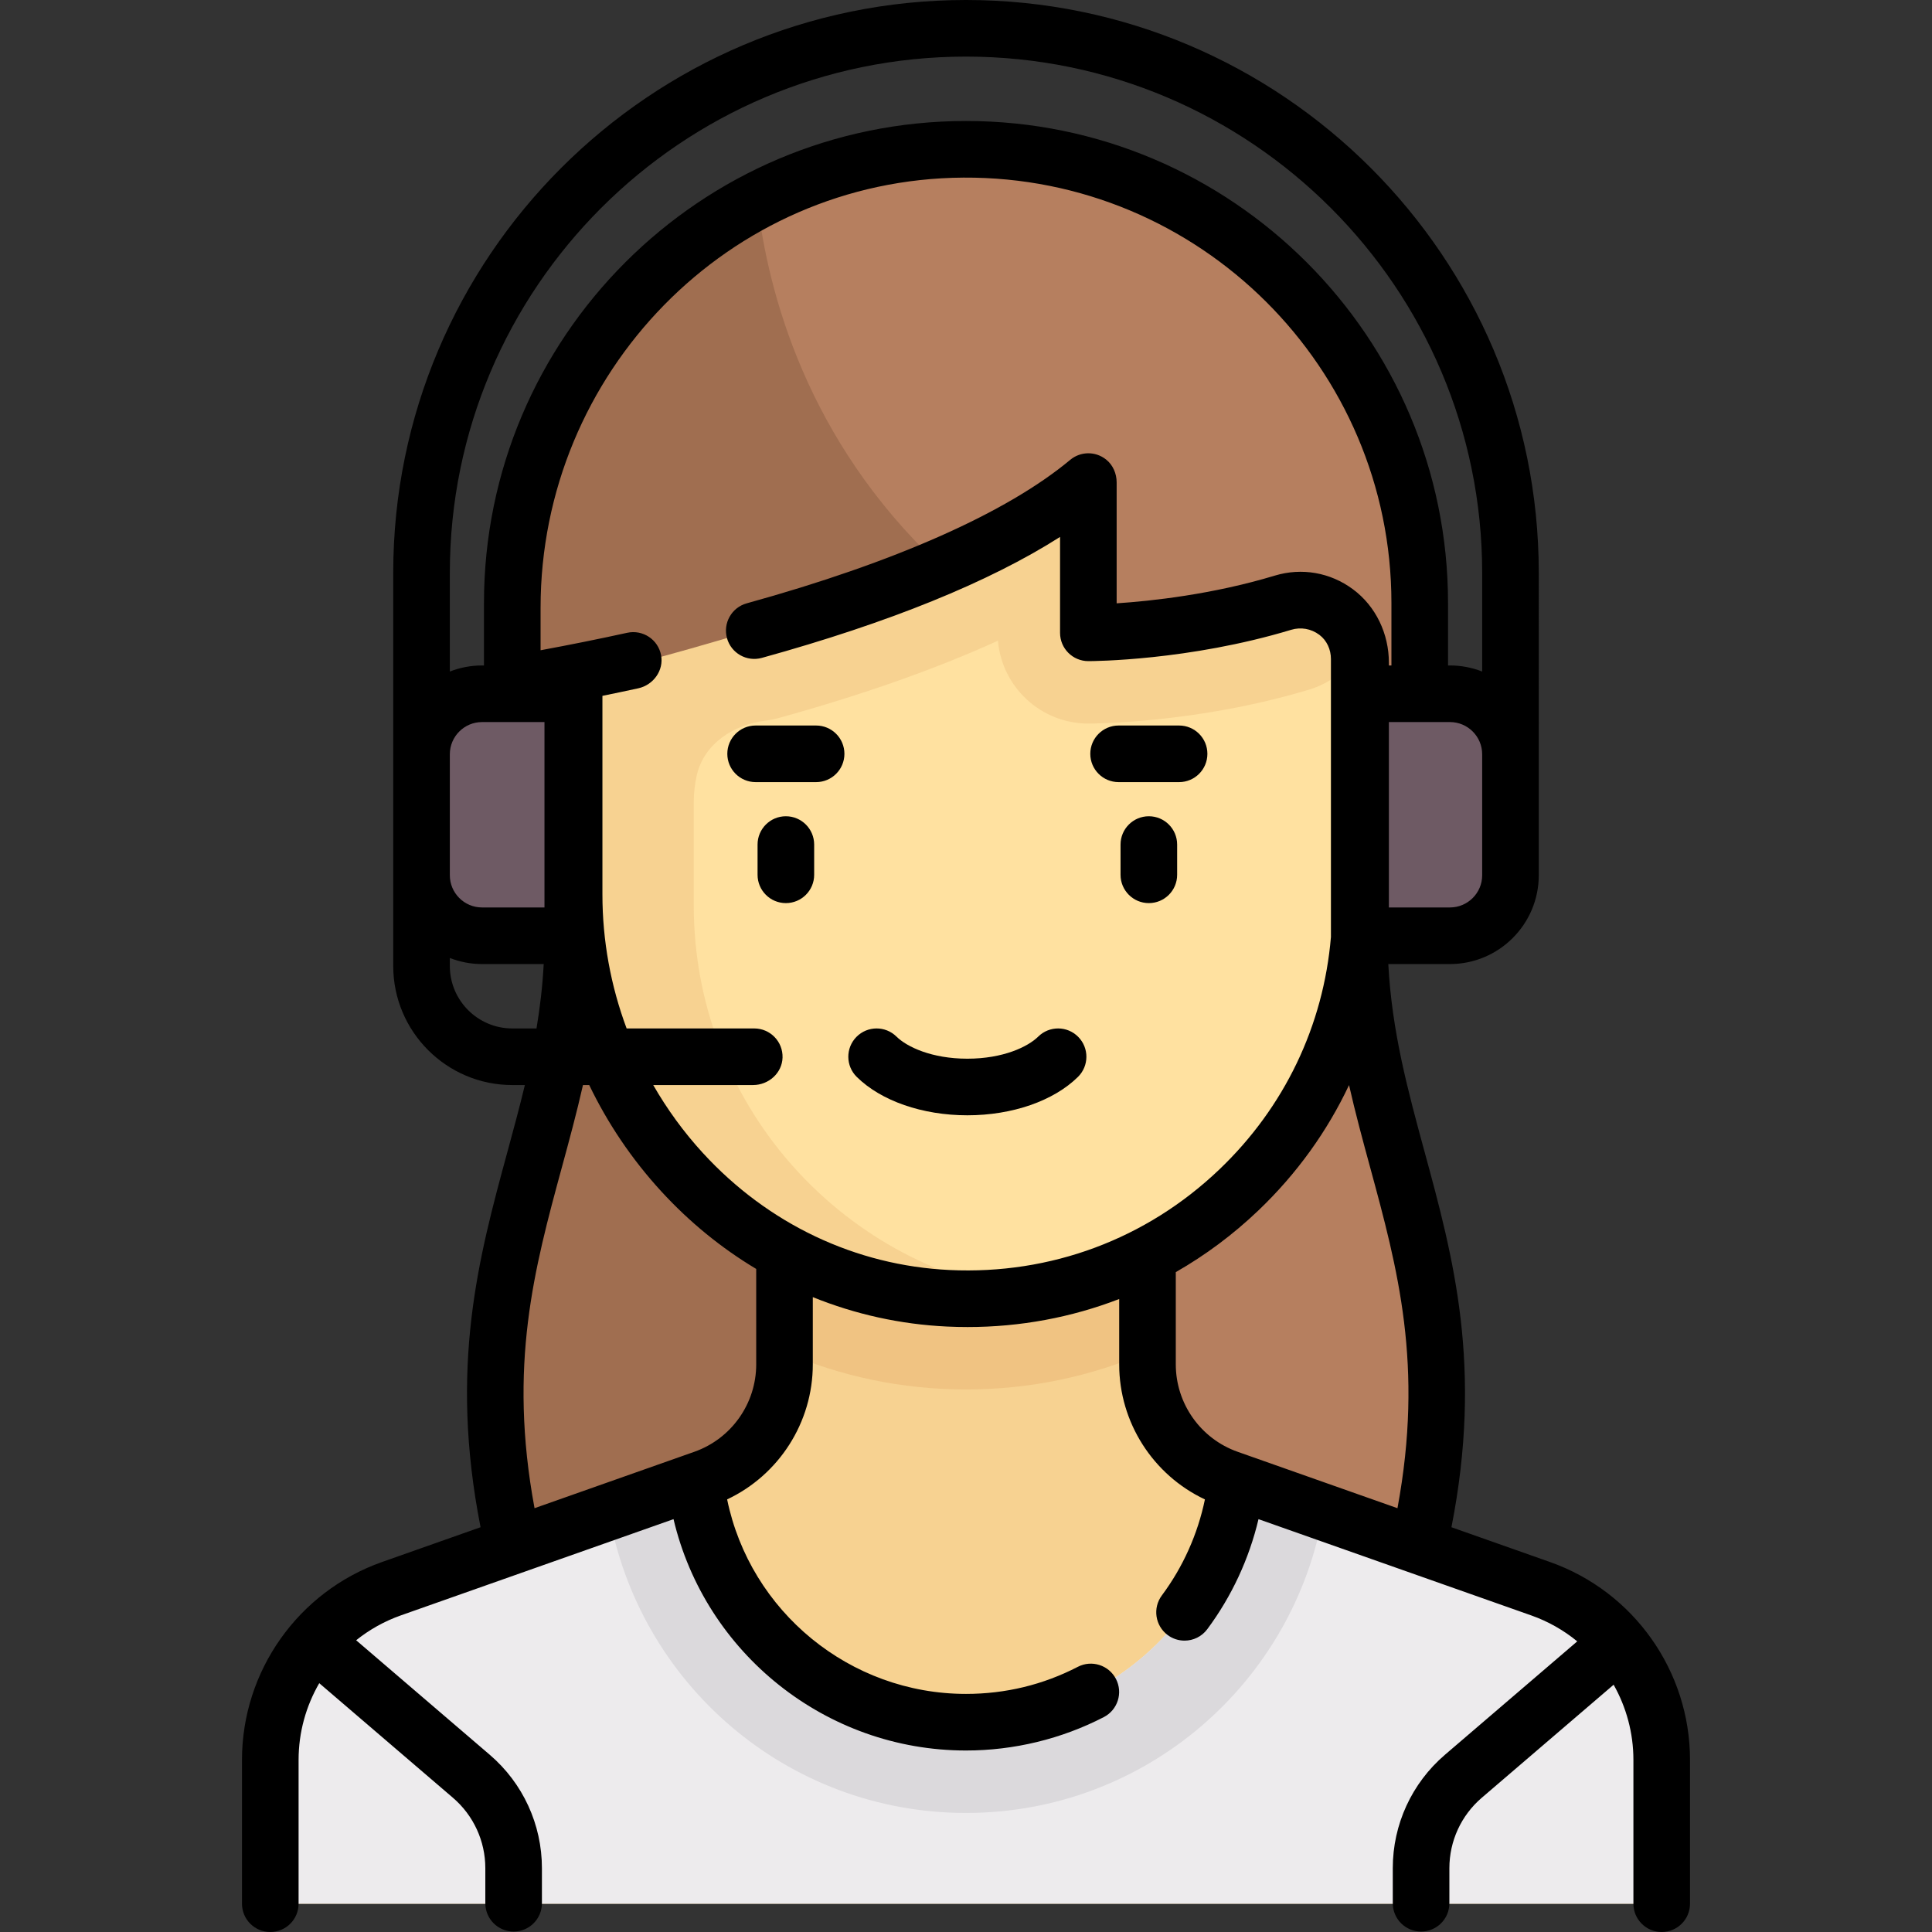 <?xml version="1.0" encoding="iso-8859-1"?>
<!-- Generator: Adobe Illustrator 19.0.0, SVG Export Plug-In . SVG Version: 6.00 Build 0)  -->
<svg version="1.1" id="Capa_1" xmlns="http://www.w3.org/2000/svg" xmlns:xlink="http://www.w3.org/1999/xlink" x="0px" y="0px"
	 viewBox="0 0 512 512" style="enable-background:new 0 0 512 512;" xml:space="preserve">
<rect x="0" y="0" width="512" height="512" fill="#333333" stroke="none"/>
<path style="fill:#B67F5F;" d="M360.21,239.967H151.791c0,61.724-32.065,96.995-16.032,176.355h240.484
	C392.274,336.963,360.21,301.692,360.21,239.967z"/>
<path style="fill:#A06E50;" d="M256,239.967h-104.21c0,61.724-32.065,96.995-16.032,176.355H256V239.967z"/>
<path style="fill:#F7D291;" d="M408.283,421.029l-82.792-29.221c-12.82-4.525-21.393-16.642-21.393-30.237v-49.459h-96.194v49.459
	c0,13.595-8.573,25.712-21.393,30.236l-82.793,29.221c-19.229,6.787-32.089,24.962-32.089,45.354V504.5H440.37v-38.116
	C440.371,445.992,427.512,427.816,408.283,421.029z"/>
<path style="fill:#EDEBED;" d="M408.283,421.029l-80.651-28.466c-4.125,35.926-34.6,63.839-71.631,63.839
	s-67.506-27.913-71.631-63.839l-80.651,28.465c-19.23,6.787-32.089,24.962-32.089,45.354V504.5h368.742v-38.116
	C440.371,445.992,427.512,427.816,408.283,421.029z"/>
<path style="fill:#F0C382;" d="M207.904,358.306c14.753,6.391,31.02,9.92,48.097,9.92s33.344-3.529,48.097-9.92v-38.177h-96.194
	L207.904,358.306L207.904,358.306z"/>
<path style="fill:#FFE1A0;" d="M256,344.177L256,344.177c-57.554,0-104.21-46.656-104.21-104.21V127.742h208.42v112.226
	C360.21,297.521,313.553,344.177,256,344.177z"/>
<path style="fill:#F7D291;" d="M151.79,127.742v112.226c0,57.553,46.656,104.21,104.21,104.21c5.466,0,10.793-0.547,16.032-1.359
	c-49.921-7.729-88.177-50.764-88.177-102.851v-27.417c0-2.464,0.284-4.874,0.824-7.196c1.93-8.296,9.742-13.344,18.198-14.377
	c1.136-0.139,2.277-0.364,3.414-0.68c22.334-6.169,41.764-13.026,58.172-20.51c1.057,12.306,11.382,21.966,23.962,21.966
	c1.174,0,29.058-0.102,58.54-9.01c5.184-1.567,9.378-4.775,12.353-8.83l0.892-1.983v-44.188L151.79,127.742L151.79,127.742z"/>
<g>
	<polygon style="fill:#FFD164;" points="304.089,360.21 304.097,360.212 304.097,359.952 	"/>
	<polygon style="fill:#FFD164;" points="207.904,359.952 207.904,360.212 207.911,360.21 	"/>
</g>
<path style="fill:#A06E50;" d="M250.189,39.702c-64.674,3.045-114.43,58.756-114.43,123.501v36.684h16.032v-7.279
	c0-7.292,4.883-13.669,11.941-15.498c31.404-8.138,81.984-23.036,112.7-41.325c5.308-3.161,11.992,0.744,11.992,6.922v16.63
	c0,4.634,3.875,8.32,8.498,8.006c9.59-0.652,26.079-2.482,43.081-7.619c9.257-2.797,20.208,8.099,20.208,19.673v20.49h16.032
	v-40.081C376.242,91.471,319.238,36.45,250.189,39.702z"/>
<path style="fill:#B67F5F;" d="M250.189,39.702c-17.903,0.843-34.592,5.837-49.469,13.826c2.794,23.881,13.031,63.005,47.961,95.95
	c10.149-4.29,19.651-8.87,27.752-13.694c5.308-3.161,11.992,0.745,11.992,6.923v16.63c0,4.633,3.875,8.32,8.498,8.006
	c9.59-0.652,26.079-2.482,43.081-7.619c9.257-2.797,20.208,8.099,20.208,19.673v20.49h16.032v-40.081
	C376.242,91.471,319.238,36.45,250.189,39.702z"/>
<g>
	<path style="fill:#6E5A64;" d="M127.743,247.984h24.048v-64.129h-24.048c-8.854,0-16.032,7.178-16.032,16.032v32.065
		C111.711,240.806,118.889,247.984,127.743,247.984z"/>
	<path style="fill:#6E5A64;" d="M384.258,247.984H360.21v-64.129h24.048c8.854,0,16.032,7.178,16.032,16.032v32.065
		C400.29,240.806,393.112,247.984,384.258,247.984z"/>
</g>
<path style="fill:#DBD9DC;" d="M161.312,400.702c7.815,45.275,47.181,79.749,94.689,79.749c47.509,0,86.874-34.474,94.689-79.75
	l-23.058-8.138c-4.125,35.926-34.599,63.839-71.63,63.839s-67.506-27.913-71.63-63.839L161.312,400.702z"/>
<path d="M275.141,274.71c-2.738,2.7-9.3,5.854-18.782,5.854c-9.482,0-16.043-3.153-18.78-5.854
	c-2.946-2.907-7.695-2.879-10.606,0.071c-2.909,2.948-2.877,7.697,0.071,10.606c6.458,6.372,17.418,10.177,29.315,10.177
	c11.897,0,22.856-3.805,29.315-10.177c2.949-2.908,2.981-7.657,0.072-10.605C282.839,271.831,278.089,271.801,275.141,274.71z"/>
<path d="M208.262,216.316c-4.143,0-7.5,3.357-7.5,7.5v8.017c0,4.143,3.357,7.5,7.5,7.5s7.5-3.357,7.5-7.5v-8.017
	C215.762,219.674,212.405,216.316,208.262,216.316z"/>
<path d="M304.455,216.316c-4.143,0-7.5,3.357-7.5,7.5v8.017c0,4.143,3.357,7.5,7.5,7.5s7.5-3.357,7.5-7.5v-8.017
	C311.955,219.674,308.598,216.316,304.455,216.316z"/>
<path d="M216.279,192.269h-16.032c-4.143,0-7.5,3.357-7.5,7.5s3.357,7.5,7.5,7.5h16.032c4.143,0,7.5-3.357,7.5-7.5
	S220.422,192.269,216.279,192.269z"/>
<path d="M312.472,192.269H296.44c-4.143,0-7.5,3.357-7.5,7.5s3.357,7.5,7.5,7.5h16.032c4.143,0,7.5-3.357,7.5-7.5
	S316.615,192.269,312.472,192.269z"/>
<path d="M410.779,413.957l-26.133-9.223c8.367-42.541,0.509-71.46-7.11-99.455c-4.445-16.331-8.669-31.868-9.622-49.795h16.345
	c12.976,0,23.532-10.557,23.532-23.532V151.79C407.79,68.093,339.697,0,256,0s-151.79,68.093-151.79,151.79V256
	c0,17.396,14.152,31.549,31.548,31.549h3.338c-1.416,5.907-3.008,11.765-4.631,17.729c-7.619,27.995-15.478,56.915-7.11,99.455
	l-26.133,9.223c-22.187,7.83-37.093,28.899-37.093,52.427V504.5c0,4.143,3.357,7.5,7.5,7.5s7.5-3.357,7.5-7.5v-38.116
	c0-7.302,1.972-14.276,5.477-20.325l35.432,30.371c5.451,4.673,8.578,11.471,8.578,18.65v9.301c0,4.143,3.357,7.5,7.5,7.5
	s7.5-3.357,7.5-7.5v-9.301c0-11.564-5.036-22.514-13.816-30.039l-35.415-30.357c3.486-2.792,7.462-5.041,11.829-6.583l72.278-25.51
	c8.362,35.468,40.34,61.311,77.508,61.311c12.693,0,25.323-3.062,36.526-8.854c3.68-1.902,5.12-6.427,3.218-10.106
	c-1.903-3.68-6.432-5.12-10.106-3.218c-9.213,4.763-19.185,7.178-29.638,7.178c-30.793,0-57.192-21.848-63.302-51.547
	c13.726-6.47,22.705-20.383,22.705-35.784V343.75c11.233,4.552,23.215,7.218,35.564,7.799c1.824,0.086,3.643,0.129,5.455,0.129
	c13.957,0,27.516-2.543,40.174-7.426v17.319c0,15.405,8.984,29.323,22.718,35.79c-1.895,9.171-5.8,17.899-11.414,25.444
	c-2.473,3.323-1.782,8.021,1.541,10.494c1.345,1,2.914,1.482,4.471,1.482c2.29,0,4.551-1.045,6.023-3.023
	c6.468-8.693,11.094-18.664,13.579-29.166l72.271,25.507c4.522,1.596,8.629,3.947,12.202,6.878l-35.071,30.061
	c-8.78,7.525-13.816,18.475-13.816,30.039v9.301c0,4.143,3.357,7.5,7.5,7.5s7.5-3.357,7.5-7.5v-9.301
	c0-7.18,3.127-13.978,8.578-18.65l34.951-29.959c3.357,5.953,5.241,12.776,5.241,19.913V504.5c0,4.143,3.357,7.5,7.5,7.5
	s7.5-3.357,7.5-7.5v-38.116C447.871,442.856,432.965,421.787,410.779,413.957z M392.79,231.951c0,4.705-3.827,8.532-8.532,8.532
	h-16.196c0.001-0.172,0.006-0.343,0.006-0.516v-48.613h16.189c4.705,0,8.532,3.827,8.532,8.532L392.79,231.951L392.79,231.951z
	 M119.211,151.79C119.211,76.363,180.574,15,256,15s136.79,61.363,136.79,136.79v26.172c-2.647-1.034-5.523-1.608-8.532-1.608
	h-0.516v-16.548c0-70.438-57.305-127.742-127.742-127.742S128.258,89.369,128.258,159.807v16.548h-0.516
	c-3.009,0-5.885,0.574-8.532,1.608V151.79z M119.211,199.887c0-4.705,3.827-8.532,8.532-8.532h16.548v49.129h-16.548
	c-4.705,0-8.532-3.827-8.532-8.532C119.21,231.952,119.21,199.887,119.211,199.887z M135.758,272.549
	c-9.125,0-16.548-7.424-16.548-16.549v-2.124c2.647,1.034,5.523,1.608,8.532,1.608h16.345c-0.314,5.911-0.99,11.56-1.907,17.065
	H135.758z M200.404,361.572c0,10.396-6.586,19.704-16.389,23.164l-42.357,14.949c-7.022-37.885-0.066-63.474,7.281-90.468
	c1.925-7.073,3.873-14.239,5.554-21.669h1.656c4.891,10.159,11.273,19.636,19.037,28.11c7.509,8.196,16.003,15.112,25.218,20.624
	L200.404,361.572L200.404,361.572z M251.674,336.567c-24.929-1.175-48.165-12.198-65.427-31.04
	c-5.073-5.538-9.454-11.576-13.134-17.979h26.46c4.107,0,7.688-3.165,7.811-7.27c0.127-4.247-3.278-7.73-7.497-7.73h-33.824
	c-4.197-11.248-6.414-23.252-6.414-35.525v-52.616c3.177-0.649,6.349-1.311,9.502-2c4.006-0.876,6.806-4.752,6.042-8.78
	c-0.791-4.168-4.854-6.829-8.976-5.933c-7.595,1.666-15.285,3.213-22.958,4.629v-11.275c0-62.212,49.872-113.623,112.083-113.98
	c62.467-0.359,113.401,50.355,113.401,112.74v16.548h-0.674v-0.748c0-7.61-3.419-14.924-9.534-19.454
	c-6.012-4.453-13.555-5.768-20.702-3.608c-16.558,5.005-32.79,6.74-41.909,7.342v-32.045c0-2.336-0.974-4.618-2.805-6.071
	c-2.871-2.277-6.813-2.145-9.497,0.091c-16.838,14.031-46.483,27.181-85.732,38.026c-3.992,1.104-6.334,5.234-5.231,9.228
	c1.104,3.992,5.23,6.332,9.228,5.231c33.723-9.319,60.219-20.071,79.038-32.055v25.412c0,4.143,3.357,7.5,7.5,7.5
	c1.073,0,26.594-0.095,53.749-8.301c2.563-0.776,5.278-0.299,7.443,1.309c0.015,0.011,0.03,0.023,0.045,0.034
	c1.981,1.492,3.049,3.907,3.049,6.387v73.35c0,0.1,0.004,0.197,0.004,0.297c-1.975,23.513-12.309,45.167-29.611,61.672
	C303.794,328.375,278.435,337.827,251.674,336.567z M370.342,399.686l-42.357-14.949c-9.803-3.46-16.389-12.769-16.389-23.164
	v-24.447c7.82-4.469,15.158-9.924,21.861-16.319c10.175-9.707,18.259-20.96,24.051-33.25c1.68,7.427,3.628,14.591,5.552,21.662
	C370.408,336.212,377.365,361.801,370.342,399.686z"/>
<g>
</g>
<g>
</g>
<g>
</g>
<g>
</g>
<g>
</g>
<g>
</g>
<g>
</g>
<g>
</g>
<g>
</g>
<g>
</g>
<g>
</g>
<g>
</g>
<g>
</g>
<g>
</g>
<g>
</g>
</svg>
